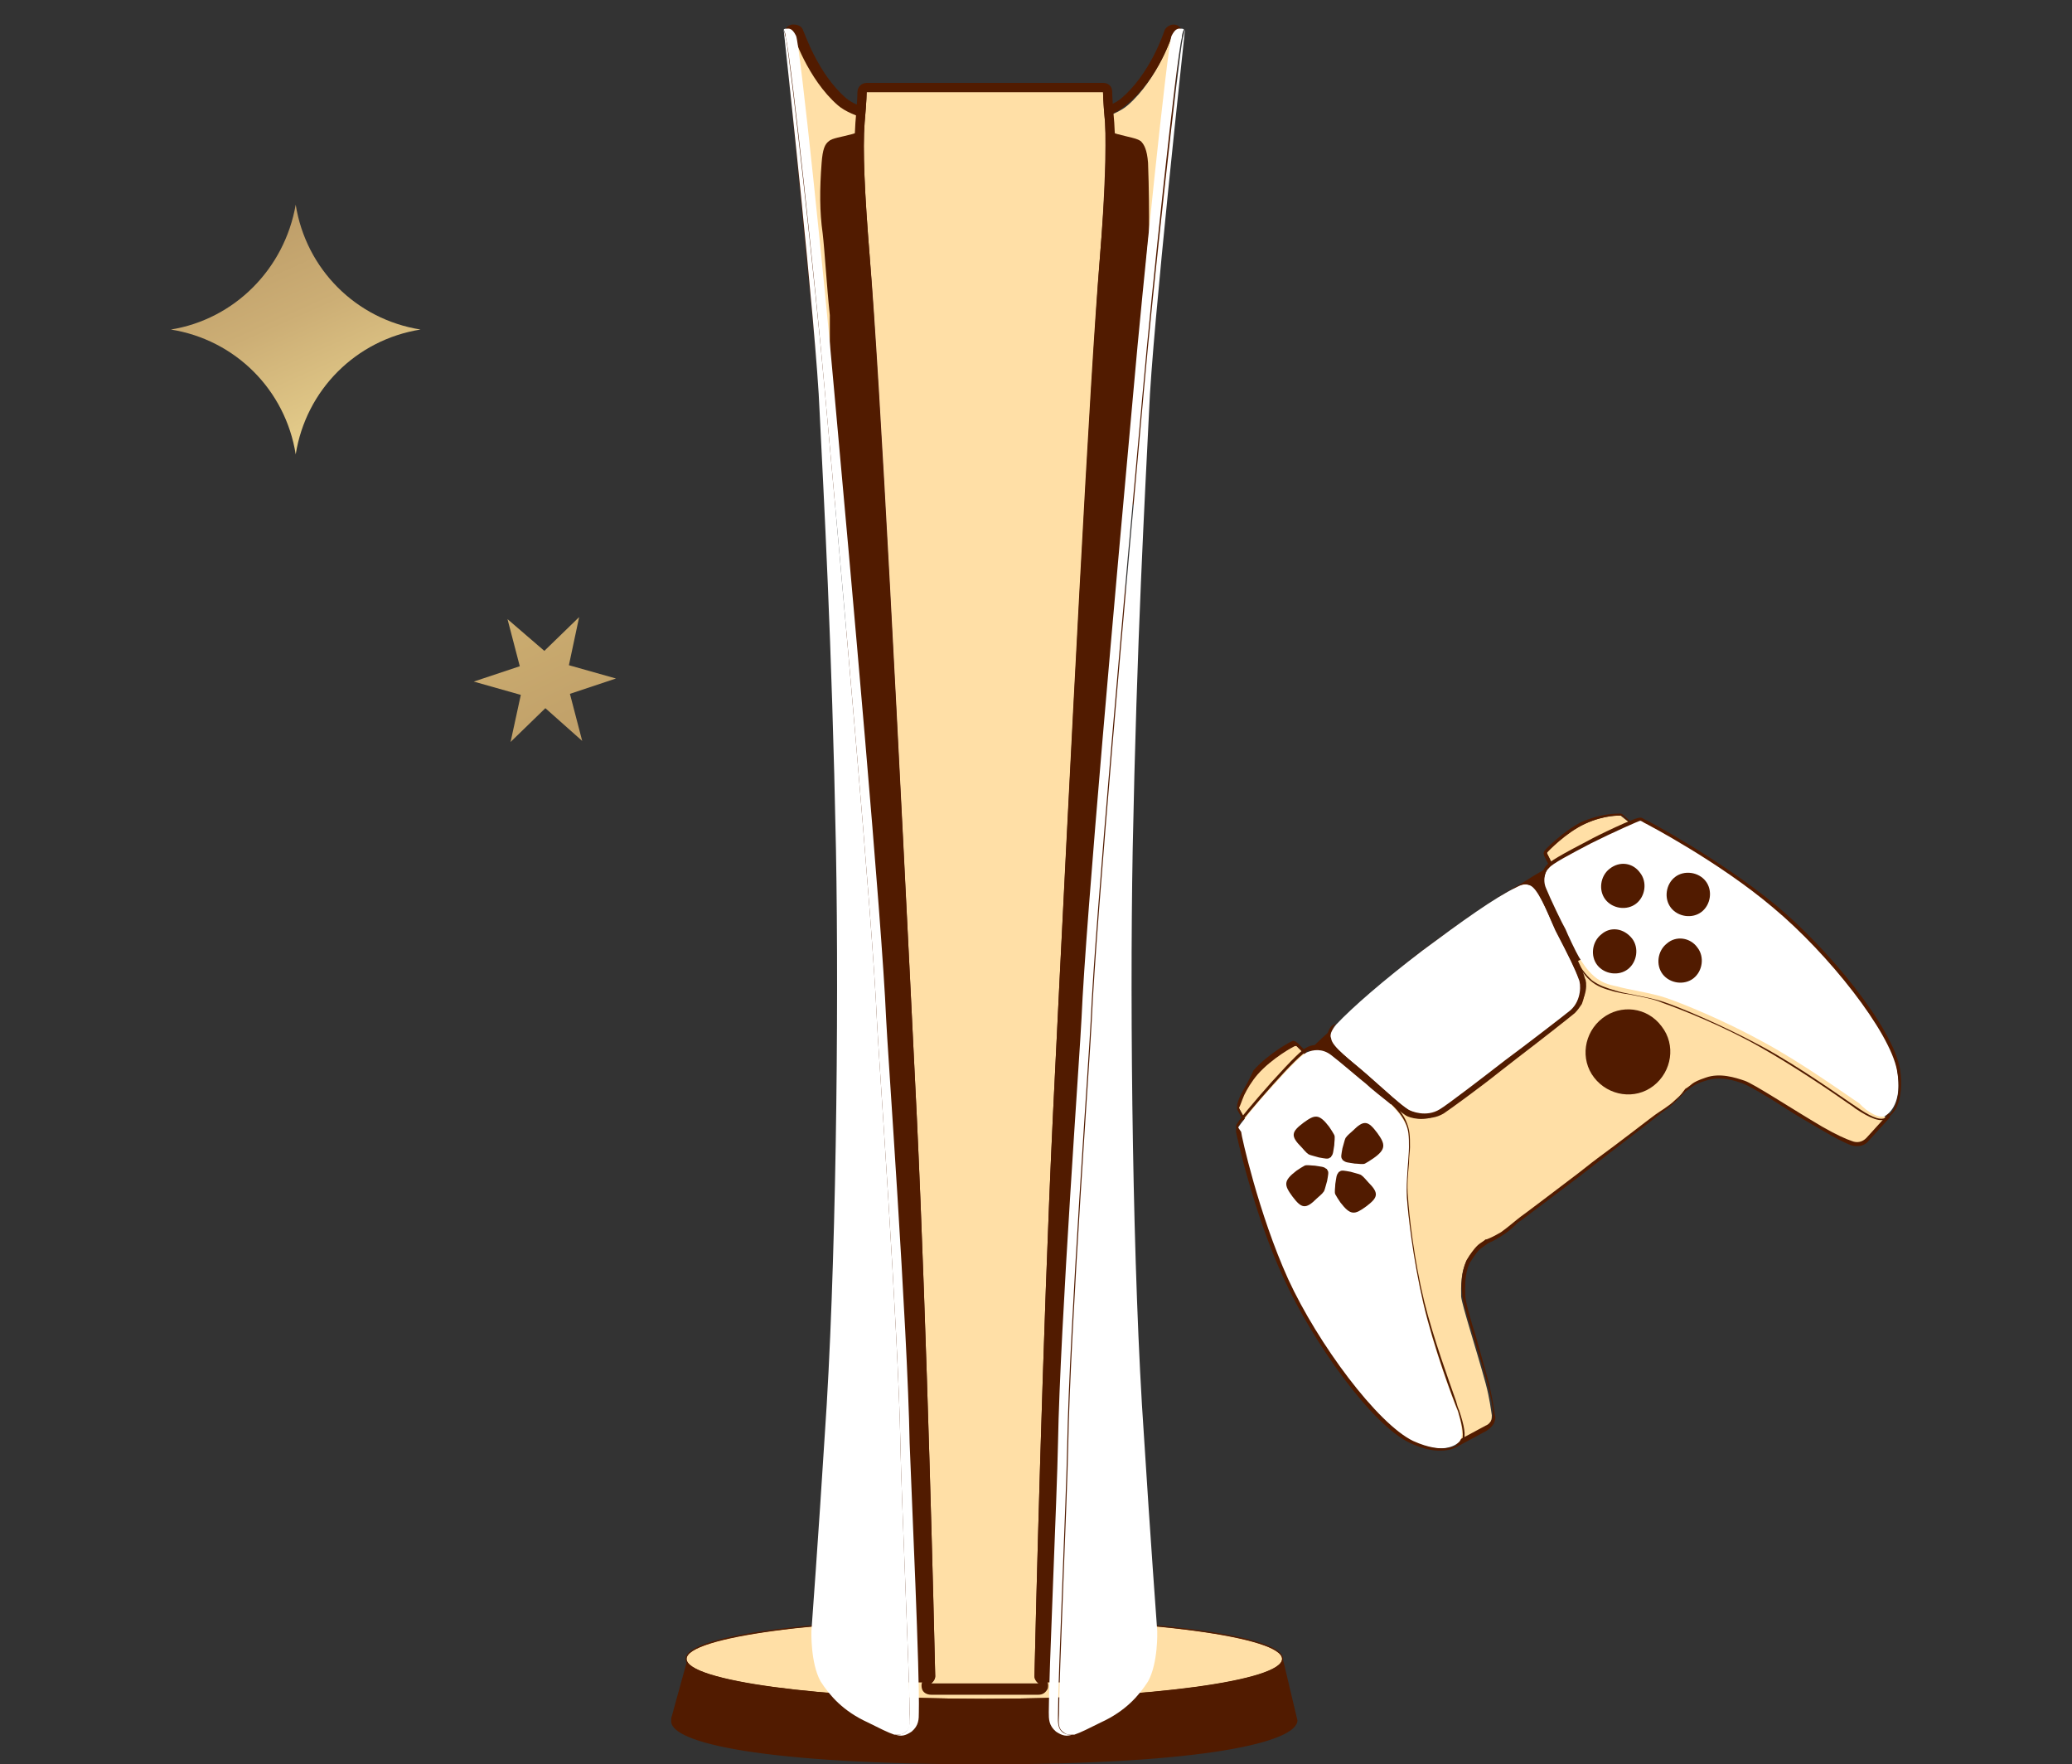 <?xml version="1.0" encoding="utf-8"?>
<!-- Generator: Adobe Illustrator 25.2.3, SVG Export Plug-In . SVG Version: 6.00 Build 0)  -->
<svg version="1.1" id="Layer_2" xmlns="http://www.w3.org/2000/svg" xmlns:xlink="http://www.w3.org/1999/xlink" x="0px" y="0px"
	 viewBox="0 0 202.5 172.4" style="enable-background:new 0 0 202.5 172.4;" xml:space="preserve">
<rect x="0" y="0" width="202.5" height="172.4" fill="#333333" stroke="none"/>
<style type="text/css">
	.st0{fill:#511B00;}
	.st1{fill:#FFDFA6;}
	.st2{fill:#FFFFFF;}
	.st3{fill:#4F1A0F;}
	.st4{fill:url(#SVGID_1_);}
	.st5{fill:url(#SVGID_2_);}
</style>
<g>
	<g>
		<g>
			<g>
				<path class="st0" d="M146.5,112.4c1.4,1.8,1,4.4-0.8,5.8c-1.8,1.4-4.4,1-5.8-0.8c-1.4-1.8-1-4.4,0.8-5.8
					S145.1,110.6,146.5,112.4z"/>
			</g>
		</g>
		<g>
			<path class="st0" d="M152.6,84.6c-0.3-0.1-0.8-0.1-1.7,0.4c-2.6,1.4-6.7,4.4-11.7,8.2l0,0c0,0,0,0,0,0c0,0,0,0,0,0l0,0
				c-4.9,3.8-8.8,7-10.9,9.1c-0.7,0.7-0.8,1.2-0.8,1.5c0,0.9,2,2.1,3.8,3.5c2.4,1.9,3.3,2.7,4.3,3.2c0.4,0.2,2,0.6,3.6-0.5
				c0.9-0.6,5.9-4.4,8.3-6.2c2.4-1.8,7.4-5.6,8.2-6.3c1.4-1.3,1.5-3,1.4-3.4c-0.3-1.1-0.8-2.2-2-5C154.1,87.1,153.5,84.9,152.6,84.6
				z"/>
			<g>
				<path class="st1" d="M157.7,92.8c-3-0.3-10.6,5.4-13.2,7.5c-2.6,2-10.1,7.8-10.7,10.8c-0.7,3.6,3.9,22.8,8.7,29.9l2.6-1.4
					c0.5-0.2,0.7-0.7,0.7-1.3c-0.1-0.6-0.2-1.6-0.6-3.1c-0.9-3.3-2.3-7.6-2.4-8.5c0-0.9-0.1-2.5,0.7-3.8c0.9-1.3,1-1.1,1.6-1.6
					c0,0,0,0,0.1,0c0.4-0.2,0.7-0.3,1.4-0.7c0.7-0.4,1.5-1.2,1.9-1.5c0.3-0.2,3.5-2.7,5.7-4.3c1-0.8,1.8-1.4,1.8-1.4
					c2.1-1.6,5.4-4.1,5.7-4.3c0.4-0.3,1.3-0.9,1.9-1.4c0.6-0.6,0.7-0.7,1-1.1c0,0,0,0,0,0c0.6-0.4,0.5-0.6,2-1.1
					c1.5-0.5,3,0,3.8,0.3c0.9,0.3,4.7,2.8,7.6,4.5c1.4,0.8,2.3,1.2,2.9,1.4c0.5,0.2,1,0.1,1.4-0.3l2-2.2
					C178.7,102.5,161.4,93.1,157.7,92.8z"/>
				<path class="st0" d="M134.2,110.3c1.4-3.1,8-8.2,10.4-10c2.6-2,10.2-7.7,13.2-7.5c3.6,0.3,20.9,9.7,26.6,16.2l-2,2.2
					c-0.4,0.4-0.9,0.5-1.4,0.3c-0.6-0.2-1.5-0.6-2.9-1.4c-2.9-1.7-6.7-4.2-7.6-4.5c-0.9-0.3-2.4-0.8-3.8-0.3c-1.5,0.5-1.3,0.7-2,1.1
					c0,0,0,0,0,0c-0.3,0.4-0.4,0.6-1,1.1c-0.6,0.6-1.5,1.1-1.9,1.4c-0.3,0.2-3.5,2.7-5.7,4.3c0,0-0.8,0.6-1.8,1.4
					c-2.1,1.6-5.4,4.1-5.7,4.3c-0.4,0.3-1.2,1-1.9,1.5c-0.7,0.4-0.9,0.5-1.4,0.7c0,0,0,0-0.1,0c-0.6,0.5-0.7,0.3-1.6,1.6
					c-0.1,0.2-0.2,0.3-0.3,0.5c-0.5,1.2-0.5,2.4-0.4,3.2c0,0.9,1.5,5.3,2.4,8.5c0.4,1.5,0.6,2.5,0.6,3.1c0,0.2,0,0.5-0.1,0.7
					c-0.1,0.2-0.3,0.5-0.6,0.6l-2.6,1.4c-4.8-7.1-9.3-26.3-8.7-29.9C134,110.8,134,110.5,134.2,110.3 M133.9,110.2
					c-0.1,0.3-0.2,0.6-0.3,0.8c-0.7,3.6,3.9,22.9,8.7,30.1c0.1,0.1,0.2,0.2,0.4,0.1l2.6-1.4c0.3-0.2,0.5-0.4,0.7-0.7
					c0.1-0.3,0.2-0.5,0.1-0.8c-0.1-0.8-0.3-1.9-0.6-3.2c-0.4-1.4-0.8-2.9-1.2-4.3c-0.6-1.9-1.1-3.7-1.1-4.2c0-0.7-0.1-2,0.4-3.1
					c0.1-0.2,0.2-0.3,0.3-0.5c0.6-0.9,0.8-1,1.1-1.2c0.1-0.1,0.3-0.2,0.4-0.3l0,0l0.2-0.1c0.3-0.1,0.6-0.3,1.1-0.6
					c0.5-0.3,1-0.7,1.4-1.1c0.2-0.2,0.3-0.3,0.5-0.4l5.7-4.3l1.8-1.4l3.9-3l1.8-1.4c0.1-0.1,0.3-0.2,0.5-0.4c0.4-0.3,1-0.7,1.4-1.1
					c0.5-0.5,0.7-0.7,0.9-0.9l0.2-0.2c0.2-0.1,0.3-0.2,0.4-0.3c0.3-0.2,0.5-0.4,1.5-0.7c1.4-0.5,2.9,0,3.7,0.3
					c0.5,0.2,2.1,1.1,3.8,2.2c1.2,0.8,2.6,1.6,3.8,2.3c1.2,0.7,2.1,1.2,2.9,1.5c0.6,0.2,1.3,0.1,1.7-0.4l2-2.2c0,0,0,0,0.1-0.1
					c0-0.1,0-0.2,0-0.3c-5.7-6.6-23.1-16-26.7-16.3c-3-0.3-10.4,5.2-13.4,7.5C141.7,102,135.3,107.1,133.9,110.2L133.9,110.2z"/>
			</g>
			<g>
				<g>
					<path class="st0" d="M162.4,100.3c1.4,1.8,1,4.4-0.8,5.8s-4.4,1-5.8-0.8c-1.4-1.8-1-4.4,0.8-5.8
						C158.4,98.1,161,98.4,162.4,100.3z"/>
				</g>
			</g>
			<g>
				<path class="st0" d="M150.2,86.3c-0.3-0.1-0.7-0.2-1.5,0.2c-2.2,1.1-5.6,3.5-9.6,6.6l0,0c0,0,0,0,0,0c0,0,0,0,0,0l0,0
					c-4,3.1-7.2,5.7-8.8,7.5c-0.6,0.6-0.6,1-0.6,1.4c0.1,0.9,1.9,2.1,3.6,3.6c2.3,2,3.2,2.8,4.1,3.4c0.3,0.2,1.8,0.7,3.2-0.1
					c0.7-0.4,4.8-3.6,6.7-5.1c1.9-1.5,6-4.6,6.7-5.2c1.2-1.1,1.1-2.7,0.9-3c-0.3-1.1-0.9-2.1-2.2-4.8
					C151.7,88.8,151,86.6,150.2,86.3z"/>
				<g>
					<path class="st2" d="M149.6,86.5c-0.3-0.1-0.7-0.2-1.4,0.2c-2.1,1-5.3,3.3-9.2,6.2l0,0c0,0,0,0,0,0c0,0,0,0,0,0l0,0
						c-3.8,2.9-6.8,5.5-8.4,7.2c-0.5,0.6-0.6,1-0.6,1.3c0.1,0.9,1.9,2.1,3.6,3.6c2.3,2,3.1,2.8,4,3.4c0.3,0.2,1.8,0.8,3.1,0
						c0.7-0.4,4.6-3.4,6.4-4.8c1.9-1.4,5.8-4.4,6.4-4.9c1.1-1,1-2.6,0.8-3c-0.4-1.1-0.9-2.1-2.3-4.8
						C151.1,88.9,150.4,86.8,149.6,86.5z"/>
					<path class="st0" d="M130.1,100.7c0.1-0.2,0.2-0.4,0.4-0.6c1.5-1.7,4.5-4.3,8.4-7.2c0,0,0,0,0,0c0,0,0,0,0,0
						c3.8-2.9,7.1-5.2,9.2-6.2c0.7-0.4,1.1-0.3,1.4-0.2c0.8,0.3,1.6,2.4,2.6,4.5c1.4,2.7,1.9,3.8,2.3,4.8c0.1,0.3,0.2,1.2-0.2,2.1
						c-0.1,0.3-0.3,0.6-0.6,0.9c-0.6,0.6-4.5,3.5-6.4,4.9c-1.9,1.4-5.7,4.4-6.4,4.8c-1.3,0.8-2.7,0.2-3.1,0c-0.9-0.6-1.8-1.4-4-3.4
						c-1.7-1.5-3.5-2.8-3.6-3.6C130,101.2,130,101,130.1,100.7 M129.9,100.6c-0.2,0.4-0.2,0.7-0.1,0.8c0.1,0.8,1.1,1.6,2.5,2.8
						c0.4,0.3,0.8,0.7,1.3,1.1l1,0.9c1.6,1.4,2.3,2,3.1,2.6c0.3,0.2,1.9,0.9,3.4,0c0.6-0.4,3.5-2.5,5.5-4.1l0.9-0.7l0.9-0.7
						c2.1-1.6,4.9-3.8,5.5-4.3c0.3-0.3,0.5-0.6,0.7-0.9c0.4-1,0.3-2,0.2-2.3c-0.3-0.9-0.7-1.8-1.7-3.6l-0.6-1.2
						c-0.3-0.5-0.5-1-0.7-1.5c-0.7-1.6-1.3-2.8-2-3.1c-0.3-0.1-0.8-0.2-1.6,0.2c-2,1-5.1,3.1-9.2,6.2c-4.1,3.1-7,5.6-8.4,7.2
						C130.1,100.2,130,100.4,129.9,100.6L129.9,100.6z"/>
				</g>
			</g>
			<g>
				<g>
					<path class="st1" d="M158.5,79.8C158.5,79.8,158.5,79.8,158.5,79.8c0,0-0.1-0.1-0.1-0.1c-0.1,0-1.6-0.1-3.5,0.8
						c-2,0.9-3.7,2.7-3.7,2.8c0,0.1,0,0.1,0,0.1c0,0,0,0,0,0l0.5,1l7.7-3.9L158.5,79.8z"/>
					<path class="st0" d="M151.2,83.3c0.1-0.1,1.8-1.9,3.7-2.8c2-0.9,3.4-0.8,3.5-0.8c0.1,0,0.1,0,0.1,0c0,0,0,0,0,0l0.9,0.8
						l-7.7,3.9l-0.5-1c0,0,0,0,0,0C151.2,83.4,151.2,83.4,151.2,83.3C151.2,83.3,151.2,83.3,151.2,83.3 M150.9,83.2
						C150.9,83.2,150.9,83.2,150.9,83.2c0,0.1-0.1,0.2,0,0.3c0,0,0,0.1,0,0.1l0.5,1c0,0.1,0.1,0.1,0.2,0.1c0.1,0,0.1,0,0.2,0
						l7.7-3.9c0.1,0,0.1-0.1,0.1-0.1c0,0,0-0.1,0-0.1c0-0.1,0-0.2-0.1-0.2l-0.9-0.8c-0.1-0.1-0.2-0.1-0.3-0.1c-0.4,0-1.8,0-3.7,0.8
						C152.8,81.2,151,83,150.9,83.2L150.9,83.2z"/>
				</g>
			</g>
			<g>
				<path class="st2" d="M184.3,109c0.3-0.2,1.7-1.2,1.1-4.6c-0.7-3.8-6.7-11.4-12.1-15.9c-5.4-4.5-12.4-8.1-12.6-8.3
					c-0.3-0.1-0.3-0.2-0.4-0.2c-0.1,0-2.7,1.1-4.8,2.2c-2.2,1.1-3.8,2-4.1,2.4c-0.3,0.4-0.7,1.3-0.3,2.2c0.4,1,1.6,3.5,1.9,4
					c0.2,0.5,1,2.2,1.3,2.7c0.3,0.5,0.8,1.3,1.5,1.9c0.7,0.6,1.3,0.8,2.3,1c1,0.3,3.2,0.6,4.7,1.1c1.5,0.5,5.7,2.2,9.5,4.3
					c3.9,2.1,8.3,5.3,9.4,6C182.5,108.7,183.8,109.4,184.3,109z"/>
				<path class="st0" d="M151.1,85.2c0.1-0.2,0.2-0.3,0.3-0.4c0.3-0.4,2-1.3,4.1-2.4c2.2-1.1,4.7-2.2,4.8-2.2c0.1,0,0.2,0.1,0.4,0.2
					c0.2,0.1,7.3,3.8,12.6,8.3c5.4,4.5,11.4,12.1,12.1,15.9c0.3,1.7,0.1,2.8-0.2,3.5c-0.3,0.7-0.7,1-0.9,1.1c-0.6,0.4-1.8-0.3-2.8-1
					c-1.1-0.7-5.5-3.9-9.4-6c-3.9-2.1-8-3.8-9.5-4.3c-1.5-0.5-3.8-0.8-4.7-1.1c-1-0.3-1.6-0.5-2.3-1c-0.7-0.6-1.2-1.4-1.5-1.9
					c-0.3-0.5-1-2.2-1.3-2.7c-0.2-0.5-1.5-3-1.9-4C150.7,86.3,150.9,85.6,151.1,85.2 M150.8,85.1c-0.2,0.5-0.4,1.2-0.1,2
					c0.3,0.8,1.2,2.5,1.6,3.5c0.1,0.2,0.2,0.4,0.3,0.5c0.1,0.1,0.1,0.3,0.3,0.5c0.3,0.7,0.8,1.8,1,2.2c0.3,0.4,0.8,1.4,1.5,2
					c0.7,0.6,1.3,0.8,2.4,1.1c0.4,0.1,0.9,0.2,1.6,0.3c1,0.2,2.2,0.4,3.1,0.8c1.7,0.6,5.8,2.2,9.5,4.3c3.2,1.8,6.9,4.3,8.6,5.5
					c0.3,0.2,0.6,0.4,0.7,0.5c1.5,1,2.5,1.4,3.1,1c0.4-0.3,0.8-0.7,1-1.2c0.4-0.9,0.5-2.2,0.3-3.6c-0.7-4.1-7-11.8-12.2-16.1
					c-5.5-4.5-12.6-8.3-12.7-8.3l-0.2-0.1c-0.1-0.1-0.2-0.1-0.3-0.1c-0.4-0.1-4.5,1.9-5,2.2c-2.7,1.4-3.9,2.1-4.2,2.5
					C151,84.7,150.9,84.9,150.8,85.1L150.8,85.1z"/>
			</g>
			<g>
				<g>
					<path class="st0" d="M160.3,85.3c0.7,0.9,0.5,2.3-0.4,3c-0.9,0.7-2.3,0.5-3-0.4c-0.7-0.9-0.5-2.3,0.4-3
						C158.3,84.1,159.6,84.3,160.3,85.3z"/>
				</g>
				<g>
					<path class="st0" d="M166.7,86.1c0.7,0.9,0.5,2.3-0.4,3c-0.9,0.7-2.3,0.5-3-0.4c-0.7-0.9-0.5-2.3,0.4-3
						C164.6,85,166,85.2,166.7,86.1z"/>
				</g>
				<g>
					<path class="st0" d="M165.9,92.6c0.7,0.9,0.5,2.3-0.4,3c-0.9,0.7-2.3,0.5-3-0.4c-0.7-0.9-0.5-2.3,0.4-3
						C163.8,91.4,165.2,91.6,165.9,92.6z"/>
				</g>
				<g>
					<path class="st0" d="M159.5,91.7c0.7,0.9,0.5,2.3-0.4,3c-0.9,0.7-2.3,0.5-3-0.4c-0.7-0.9-0.5-2.3,0.4-3
						C157.4,90.5,158.7,90.7,159.5,91.7z"/>
				</g>
			</g>
		</g>
		<g>
			<g>
				<path class="st1" d="M126.7,102.2C126.7,102.2,126.7,102.2,126.7,102.2c0,0-0.1,0-0.2,0c-0.1,0-2.3,1.2-3.7,2.8
					c-1.4,1.6-1.7,3.1-1.7,3.2c0,0.1,0,0.1,0,0.1c0,0,0,0,0,0l0.6,1.1l5.8-6.4L126.7,102.2z"/>
				<path class="st0" d="M121.6,107c0.3-0.6,0.7-1.3,1.3-2c1.4-1.6,3.6-2.8,3.7-2.8c0.1,0,0.1,0,0.1,0c0,0,0,0,0,0l0.8,0.8l-5.8,6.4
					l-0.6-1.1c0,0,0,0,0,0c0,0,0-0.1,0-0.1C121.2,108.1,121.3,107.7,121.6,107 M121.3,106.9c-0.2,0.4-0.4,0.9-0.4,1.2
					c0,0.1,0,0.2,0,0.3l0.6,1.1c0,0.1,0.1,0.1,0.2,0.1c0.1,0,0.2,0,0.2-0.1l5.8-6.4c0,0,0,0,0-0.1c0,0,0-0.1,0-0.1
					c0-0.1,0-0.1-0.1-0.2l-0.8-0.8c0,0-0.1,0-0.1-0.1c-0.1,0-0.2-0.1-0.3-0.1c-0.2,0-2.5,1.3-3.9,2.9
					C122.1,105.5,121.7,106.2,121.3,106.9L121.3,106.9z"/>
			</g>
		</g>
		<g>
			<path class="st2" d="M142.6,140.9c-0.3,0.3-1.6,1.3-4.7-0.1c-3.5-1.7-9.3-9.5-12.2-15.8c-2.9-6.4-4.6-14.1-4.6-14.4
				c-0.1-0.3-0.1-0.3-0.1-0.4c0-0.1,1.7-2.3,3.4-4.1c1.6-1.8,3-3.2,3.4-3.3c0.5-0.2,1.4-0.4,2.3,0.3c0.8,0.6,3,2.5,3.4,2.8
				c0.4,0.4,1.8,1.5,2.3,1.9c0.4,0.4,1.1,1.1,1.5,1.9c0.4,0.8,0.4,1.4,0.4,2.5c0,1-0.3,3.3-0.2,4.9c0.1,1.6,0.6,6,1.6,10.3
				c1,4.3,2.9,9.4,3.4,10.6C142.8,139.1,143.1,140.4,142.6,140.9z"/>
			<path class="st0" d="M121,110.1c0.1-0.3,1.8-2.3,3.4-4.1c1.6-1.8,3-3.2,3.4-3.3c0.5-0.2,1.4-0.4,2.3,0.3c0.8,0.6,3,2.5,3.4,2.8
				c0.4,0.4,1.8,1.5,2.3,1.9c0.4,0.4,1.1,1.1,1.5,1.9c0.4,0.8,0.4,1.4,0.4,2.5c0,1-0.3,3.3-0.2,4.9c0.1,1.6,0.6,6,1.6,10.3
				c1,4.3,2.9,9.4,3.4,10.6c0.3,1,0.6,2.2,0.4,2.8c0,0.1-0.1,0.2-0.1,0.2c-0.3,0.3-1.6,1.3-4.7-0.1c-3.5-1.7-9.3-9.5-12.2-15.8
				c-2.9-6.4-4.6-14.1-4.6-14.4C121.1,110.3,121,110.2,121,110.1C121,110.1,121,110.1,121,110.1 M120.8,110c0,0,0,0.1,0,0.1
				c0,0.1,0,0.2,0,0.3l0,0.2c0,0.1,1.7,8,4.7,14.4c2.8,6.1,8.5,14.2,12.3,16c3,1.4,4.5,0.5,5,0.1c0.1-0.1,0.2-0.2,0.2-0.3
				c0.3-0.5,0.1-1.5-0.4-3c-0.1-0.2-0.2-0.5-0.3-0.9c-0.7-2-2.2-6.1-3.1-9.7c-1-4.1-1.5-8.5-1.6-10.3c-0.1-1,0-2.2,0.1-3.2
				c0-0.7,0.1-1.2,0.1-1.6c0-1.1,0-1.7-0.4-2.6c-0.4-0.9-1.2-1.6-1.5-2c-0.3-0.3-1.2-1.1-1.8-1.6l-0.5-0.4c-0.1-0.1-0.2-0.2-0.4-0.4
				c-0.8-0.7-2.3-2-2.9-2.5c-0.9-0.6-1.9-0.6-2.5-0.3c-0.5,0.2-1.5,1.2-3.5,3.4C122.7,107.5,120.9,109.6,120.8,110L120.8,110z"/>
		</g>
		<g>
			<g>
				<path class="st0" d="M127.4,109.7C127.4,109.7,127.3,109.8,127.4,109.7c-1.2,0.9-1.3,1.3-0.2,2.4c0.2,0.2,0.4,0.5,0.7,0.7
					c0.2,0.1,0.7,0.2,1,0.3c0.6,0.1,0.9,0.2,1.1,0c0,0,0.1,0,0.1-0.1c0.2-0.2,0.2-0.5,0.3-1.1c0-0.3,0.1-0.8,0-1
					c-0.1-0.2-0.3-0.5-0.5-0.8C128.9,108.8,128.5,108.9,127.4,109.7z"/>
			</g>
			<g>
				<path class="st0" d="M133.5,117.9C133.5,117.9,133.6,117.9,133.5,117.9c1.2-0.9,1.3-1.3,0.2-2.4c-0.2-0.2-0.4-0.5-0.7-0.7
					c-0.2-0.1-0.7-0.2-1-0.3c-0.6-0.1-0.9-0.2-1.1,0c0,0-0.1,0-0.1,0.1c-0.2,0.2-0.2,0.5-0.3,1.1c0,0.3-0.1,0.8,0,1
					c0.1,0.2,0.3,0.5,0.5,0.8C132,118.8,132.4,118.7,133.5,117.9z"/>
			</g>
			<g>
				<path class="st0" d="M134.6,110.7C134.6,110.7,134.5,110.7,134.6,110.7c-0.9-1.2-1.3-1.3-2.4-0.2c-0.2,0.2-0.5,0.4-0.7,0.7
					c-0.1,0.2-0.2,0.7-0.3,1c-0.1,0.6-0.2,0.9,0,1.1c0,0,0,0.1,0.1,0.1c0.2,0.2,0.5,0.2,1.1,0.3c0.3,0,0.8,0.1,1,0
					c0.2-0.1,0.5-0.3,0.8-0.5C135.5,112.3,135.4,111.8,134.6,110.7z"/>
			</g>
			<g>
				<path class="st0" d="M126.3,116.9C126.3,116.9,126.4,117,126.3,116.9c0.9,1.2,1.3,1.3,2.4,0.2c0.2-0.2,0.5-0.4,0.7-0.7
					c0.1-0.2,0.2-0.7,0.3-1c0.1-0.6,0.2-0.9,0-1.1c0,0,0-0.1-0.1-0.1c-0.2-0.2-0.5-0.2-1.1-0.3c-0.3,0-0.8-0.1-1,0
					c-0.2,0.1-0.5,0.3-0.8,0.5C125.4,115.4,125.5,115.8,126.3,116.9z"/>
			</g>
		</g>
	</g>
	<g>
		<path class="st0" d="M126.8,168.1l-1.4-5.9l-58.2-0.1l-1.6,5.8c0,0.1,0,0.1,0,0.2l0,0h0c0,0,0,0.1,0,0.1c0,2.1,8.9,4.2,30.7,4.2
			C117.9,172.4,126.8,170.2,126.8,168.1C126.8,168.1,126.8,168.1,126.8,168.1z"/>
		<g>
			<ellipse class="st1" cx="96.2" cy="162.1" rx="29.1" ry="3.9"/>
			<path class="st0" d="M96.2,158.2c16.1,0,29.1,1.8,29.1,3.9s-13,3.9-29.1,3.9s-29.1-1.8-29.1-3.9S80.2,158.2,96.2,158.2
				 M96.2,158.1c-14.4,0-29.2,1.5-29.2,4c0,2.5,14.9,4,29.2,4c14.4,0,29.2-1.5,29.2-4C125.4,159.6,110.6,158.1,96.2,158.1
				L96.2,158.1z"/>
		</g>
		<g>
			<g>
				<path class="st1" d="M114.6,3.3c0,0-1.4,4.4-4.4,7c-2.8,2.4-12.4,2.6-14,2.7c-1.6,0-11.2-0.2-14.1-2.7c-3-2.6-4.4-7-4.4-7
					s2.7,27.2,3.8,39c0.7,7,6.7,21.3,11.7,32h6.1c4.9-10.7,11-25,11.7-32C112,30.5,114.6,3.3,114.6,3.3z"/>
				<path class="st0" d="M114.6,3.3L114.6,3.3 M114.6,3.3c0,0-2.7,27.2-3.8,39c-0.7,7-6.7,21.3-11.7,32h-6.1
					c-4.9-10.7-11-25-11.7-32c-1.1-11.8-3.8-39-3.8-39s1.4,4.4,4.4,7c2.8,2.4,12.4,2.6,14.1,2.7c1.6,0,11.2-0.2,14-2.7
					C113.3,7.7,114.6,3.3,114.6,3.3 M114.7,2.4L114.7,2.4c-0.4,0-0.8,0.3-0.9,0.6c-0.1,0.3-1.4,4.2-4.2,6.6c-2,1.7-8.5,2.4-13.5,2.4
					c-5.2-0.1-11.5-0.8-13.4-2.4c-2.8-2.4-4.1-6.5-4.2-6.6c-0.1-0.4-0.5-0.6-0.9-0.6c-0.1,0-0.1,0-0.2,0c-0.5,0.1-0.8,0.5-0.7,1
					c0,0.3,2.7,27.3,3.8,39c0.7,7.1,6.7,21.5,11.7,32.3c0.1,0.3,0.5,0.5,0.8,0.5h6.1c0.4,0,0.7-0.2,0.8-0.5
					c5-10.8,11.1-25.2,11.7-32.3c1.1-11.4,3.6-37.4,3.8-38.9c0-0.1,0-0.1,0-0.2C115.6,2.8,115.2,2.4,114.7,2.4L114.7,2.4z
					 M114.6,4.2L114.6,4.2L114.6,4.2L114.6,4.2z"/>
			</g>
			<path class="st0" d="M112.2,15.9c-0.1-1.3-0.4-1.8-0.7-2.1c-0.4-0.3-1.2-0.4-2.3-0.7c-1.4-0.4-2.1-0.9-2.1-0.9
				c0.3,1.3,0.1,10.8,0,16.1H85.4c-0.1-5.3-0.2-14.8,0-16.1c0,0-0.7,0.5-2.1,0.9c-1.1,0.3-2,0.4-2.3,0.7c-0.4,0.3-0.6,0.8-0.7,2.1
				c-0.2,2.6-0.2,4.8,0.1,6.9c0.2,1.7,0.4,5.2,0.7,8v18.5h1.6v115.1h27.3V49.3h1.6V30.9c0.2-2.8,0.5-6.4,0.7-8.1
				C112.3,20.7,112.3,18.5,112.2,15.9z"/>
			<g>
				<g>
					<path class="st2" d="M88.9,141c-0.2-11.4-2.2-39-2.3-41.5c-0.4-9.5-3.4-42.9-5.1-61.6c-0.8-9.2-3.3-33.5-3.7-34.4
						c-0.4-0.8-0.7-0.7-0.9-0.7c-0.1,0-0.3,0-0.3,0.1c0.1,0.2,0.2,0.5,0.2,0.8c0.5,1.7,3,25.2,3.8,34.4c1.7,18.6,4.7,52.1,5.1,61.6
						c0.1,2.5,2.1,30.1,2.3,41.5c0.1,5.3,0.9,22.7,0.9,26.3c0,0.6,0.1,1.4-0.5,1.8c-0.3,0.2-0.5,0.2-0.9,0.2c0.6,0.2,1,0.1,1.6-0.3
						c0.7-0.6,0.7-1.2,0.7-1.9C89.9,163.7,89.1,146.3,88.9,141z"/>
				</g>
				<path class="st2" d="M88.4,169.3c0.7-0.4,0.5-1.2,0.5-1.8c0-3.6-0.8-21.1-0.9-26.3c-0.2-11.4-2.2-39-2.3-41.5
					c-0.4-9.5-3.4-42.9-5.1-61.6c-0.8-9.2-3.4-32.7-3.8-34.4c-0.1-0.3-0.1-0.5-0.2-0.8c0,0,0,0,0,0.1c0,0.1,3.2,29.3,3.5,37.2
					c0.4,8.2,1.2,22.4,1.6,42.8c0.3,16.3,0,41.6-1.1,57.3c-0.6,9.6-1.3,19.1-1.3,19.1s-0.1,3.1,0.9,4.9c0.9,1.4,2.2,2.9,4.6,4
					c1.2,0.6,2,1,2.6,1.2C87.9,169.5,88.2,169.5,88.4,169.3z"/>
			</g>
			<g>
				<path class="st2" d="M103.4,141c0.2-11.4,2.2-39,2.3-41.5c0.4-9.5,3.4-42.9,5.1-61.6c0.8-9.2,3.3-33.5,3.7-34.4
					c0.4-0.8,0.7-0.7,0.9-0.7c0.1,0,0.3,0,0.3,0.1c-0.1,0.2-0.2,0.5-0.2,0.8c-0.5,1.7-3,25.2-3.8,34.4c-1.7,18.6-4.7,52.1-5.1,61.6
					c-0.1,2.5-2.1,30.1-2.3,41.5c-0.1,5.3-0.9,22.7-0.9,26.3c0,0.6-0.1,1.4,0.5,1.8c0.3,0.2,0.5,0.2,0.9,0.2c-0.6,0.2-1,0.1-1.6-0.3
					c-0.7-0.6-0.7-1.2-0.7-1.9C102.5,163.7,103.3,146.3,103.4,141z"/>
				<path class="st2" d="M104,169.3c-0.7-0.4-0.5-1.2-0.5-1.8c0-3.6,0.8-21.1,0.9-26.3c0.2-11.4,2.2-39,2.3-41.5
					c0.4-9.5,3.4-42.9,5.1-61.6c0.8-9.2,3.4-32.7,3.8-34.4c0.1-0.3,0.1-0.5,0.2-0.8c0,0,0,0,0,0.1c0,0.1-3.2,29.3-3.5,37.2
					c-0.4,8.2-1.2,22.4-1.6,42.8c-0.3,16.3,0,41.6,1.1,57.3c0.6,9.6,1.3,19.1,1.3,19.1s0.1,3.1-0.9,4.9c-0.9,1.4-2.2,2.9-4.6,4
					c-1.2,0.6-2,1-2.6,1.2C104.5,169.5,104.2,169.5,104,169.3z"/>
			</g>
			<path class="st3" d="M108.3,12.1c-0.2-2.2-0.5-3.1-0.5-3.1h-7.7h-7.8h-7.7c0,0-0.4,0.9-0.5,3.1c-0.2,2.6-0.1,6.8,0.4,13
				c1,11.8,2.8,46.9,4.6,84c1.1,23,1.8,55.4,1.8,55.4h1.4h7.8h1.4c0,0,0.7-32.4,1.8-55.4c1.8-37.1,3.7-72.2,4.6-84
				C108.4,18.9,108.5,14.7,108.3,12.1z"/>
			<g>
				<path class="st1" d="M108,12c-0.2-2.2-0.2-3-0.2-3h-7.2h-8.7h-7.2c0,0,0,0.8-0.2,3c-0.2,2.6,0,7,0.5,13.1
					c1,11.8,2.8,46.9,4.6,84c1,21.2,1.7,50.2,1.8,54.7c0,0.4-0.4,0.7-0.4,0.7h0.9h8.7h0.9c0,0-0.4-0.3-0.4-0.7
					c0.1-4.5,0.8-33.5,1.8-54.7c1.8-37.1,3.7-72.2,4.6-84C108,18.9,108.1,14.5,108,12z"/>
				<path class="st0" d="M107.8,9c0,0,0,0.8,0.2,3c0.2,2.6,0,7-0.5,13.1c-1,11.8-2.8,46.9-4.6,84c-1,21.2-1.7,50.2-1.8,54.7
					c0,0.4,0.4,0.7,0.4,0.7h-0.9h-8.7h-0.9c0,0,0.4-0.3,0.4-0.7c-0.1-4.5-0.8-33.5-1.8-54.7c-1.8-37.1-3.7-72.2-4.6-84
					c-0.5-6.2-0.7-10.6-0.5-13.1c0.2-2.2,0.2-3,0.2-3h7.2h8.7H107.8 M107.8,8.1h-7.2h-8.7h-7.2c-0.5,0-0.9,0.4-0.9,0.9
					c0,0,0,0.8-0.2,3c-0.2,2.7,0,7.1,0.5,13.3c0.9,10.6,2.6,42,4.6,84c1,20.9,1.7,48.9,1.8,54.6c0,0-0.1,0.1-0.1,0.1
					c-0.3,0.2-0.4,0.6-0.3,1c0.1,0.4,0.5,0.6,0.9,0.6h0.9h8.7h0.9c0.4,0,0.7-0.2,0.9-0.6c0.1-0.4,0-0.8-0.3-1c0,0,0,0-0.1-0.1
					c0.1-5.7,0.8-33.7,1.8-54.6c2-41.9,3.8-73.3,4.6-84c0.5-6.1,0.7-10.6,0.5-13.3c-0.2-2.2-0.2-2.9-0.2-3
					C108.7,8.4,108.3,8.1,107.8,8.1L107.8,8.1z"/>
			</g>
		</g>
	</g>
	
		<linearGradient id="SVGID_1_" gradientUnits="userSpaceOnUse" x1="629.109" y1="-385.519" x2="706.139" y2="-212.611" gradientTransform="matrix(-0.999 4.381841e-02 -4.381841e-02 -0.999 698.41 -279.077)">
		<stop  offset="0" style="stop-color:#BB9A66"/>
		<stop  offset="2.797789e-02" style="stop-color:#C7A871"/>
		<stop  offset="0.115" style="stop-color:#E7D18F"/>
		<stop  offset="0.16" style="stop-color:#F4E09A"/>
		<stop  offset="0.199" style="stop-color:#E0C787"/>
		<stop  offset="0.249" style="stop-color:#CCAE75"/>
		<stop  offset="0.294" style="stop-color:#BF9F6A"/>
		<stop  offset="0.331" style="stop-color:#BB9A66"/>
		<stop  offset="0.7" style="stop-color:#F6DD8A"/>
		<stop  offset="0.83" style="stop-color:#D0B273"/>
		<stop  offset="0.917" style="stop-color:#BB9A66"/>
		<stop  offset="0.983" style="stop-color:#A68050"/>
	</linearGradient>
	<polygon class="st4" points="55.7,67.8 56.9,72.4 53.3,69.2 49.9,72.5 50.9,67.9 46.3,66.6 50.8,65.1 49.6,60.5 53.2,63.6 
		56.6,60.3 55.6,65 60.2,66.3 	"/>
	
		<linearGradient id="SVGID_2_" gradientUnits="userSpaceOnUse" x1="670.49" y1="-346.615" x2="749.493" y2="-169.279" gradientTransform="matrix(-1 0 0 -1 718.479 -271.416)">
		<stop  offset="0" style="stop-color:#BB9A66"/>
		<stop  offset="2.797789e-02" style="stop-color:#C7A871"/>
		<stop  offset="0.115" style="stop-color:#E7D18F"/>
		<stop  offset="0.16" style="stop-color:#F4E09A"/>
		<stop  offset="0.199" style="stop-color:#E0C787"/>
		<stop  offset="0.249" style="stop-color:#CCAE75"/>
		<stop  offset="0.294" style="stop-color:#BF9F6A"/>
		<stop  offset="0.331" style="stop-color:#BB9A66"/>
		<stop  offset="0.7" style="stop-color:#F6DD8A"/>
		<stop  offset="0.83" style="stop-color:#D0B273"/>
		<stop  offset="0.917" style="stop-color:#BB9A66"/>
		<stop  offset="0.983" style="stop-color:#A68050"/>
	</linearGradient>
	<path class="st5" d="M16.7,32.2c6.3,1,11.2,5.9,12.2,12.2c1-6.3,5.9-11.2,12.2-12.2c-6.3-1-11.2-5.9-12.2-12.2
		C27.8,26.3,22.9,31.2,16.7,32.2z"/>
</g>
</svg>
